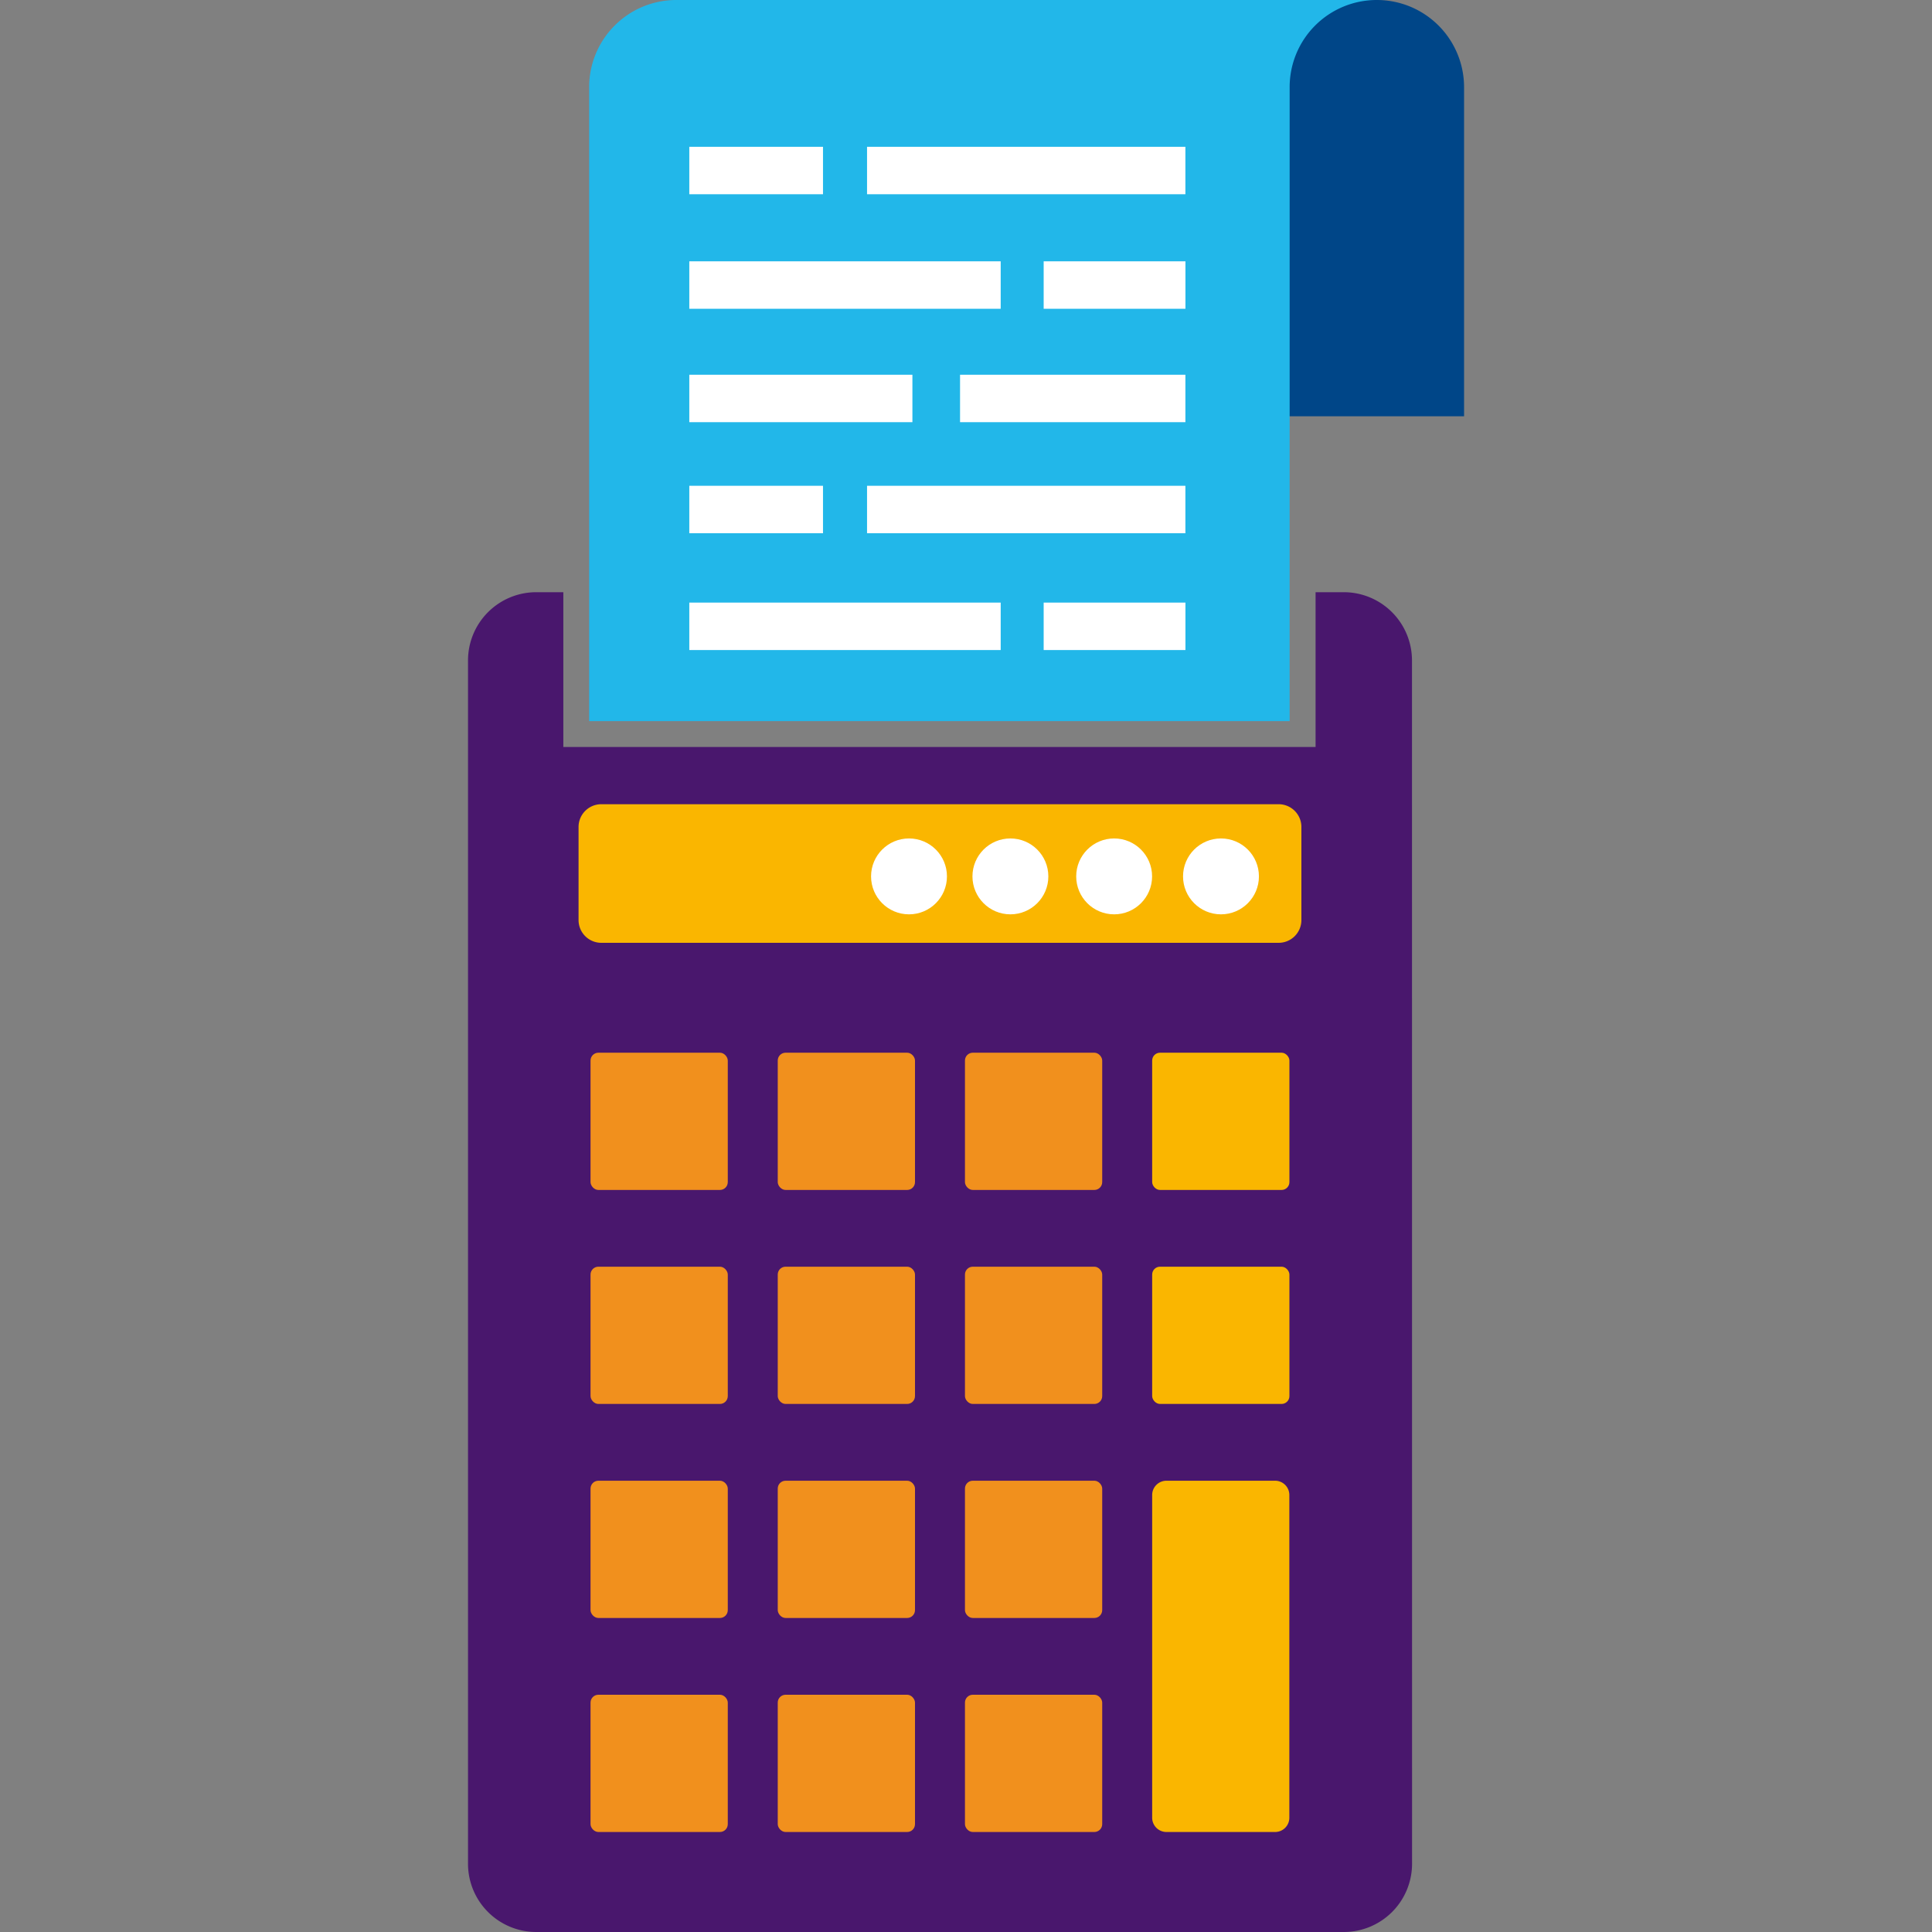 <svg id="Layer_1" data-name="Layer 1" xmlns="http://www.w3.org/2000/svg" viewBox="0 0 500 500"><rect x="0" y="0" width="500" height="500" fill="#808080" stroke="none"/><defs><style>.cls-1{fill:#49176d;}.cls-2{fill:#fab600;}.cls-3{fill:#f1901d;}.cls-4{fill:#004688;}.cls-5{fill:#22b7e9;}.cls-6{fill:#fff;}</style></defs><path class="cls-1" d="M365.42,170.93a17.66,17.66,0,0,0-17.66-17.67h-7.29v40.06H145.79V153.26h-7a17.67,17.67,0,0,0-17.67,17.67V482.34A17.67,17.67,0,0,0,138.77,500h209a17.67,17.67,0,0,0,17.67-17.66Z"/><path class="cls-2" d="M330.93,244H155.6a5.89,5.89,0,0,1-5.87-5.87V214a5.89,5.89,0,0,1,5.87-5.87H330.93A5.89,5.89,0,0,1,336.8,214v24.18A5.89,5.89,0,0,1,330.93,244Z"/><rect class="cls-3" x="152.83" y="327.82" width="35.52" height="35.52" rx="2.03"/><rect class="cls-3" x="201.28" y="327.82" width="35.52" height="35.52" rx="2.03"/><rect class="cls-3" x="249.73" y="327.82" width="35.52" height="35.52" rx="2.03"/><rect class="cls-3" x="152.83" y="383.21" width="35.52" height="35.52" rx="2.03"/><rect class="cls-3" x="201.28" y="383.21" width="35.52" height="35.52" rx="2.03"/><rect class="cls-3" x="249.73" y="383.21" width="35.52" height="35.52" rx="2.03"/><rect class="cls-3" x="152.83" y="272.44" width="35.52" height="35.52" rx="2.03"/><rect class="cls-3" x="201.28" y="272.44" width="35.52" height="35.52" rx="2.03"/><rect class="cls-3" x="249.73" y="272.44" width="35.52" height="35.52" rx="2.03"/><rect class="cls-3" x="152.83" y="438.6" width="35.52" height="35.52" rx="2.03"/><rect class="cls-3" x="201.28" y="438.6" width="35.52" height="35.52" rx="2.03"/><rect class="cls-3" x="249.73" y="438.6" width="35.52" height="35.52" rx="2.03"/><rect class="cls-2" x="298.18" y="327.82" width="35.52" height="35.52" rx="2.03"/><rect class="cls-2" x="298.18" y="272.44" width="35.52" height="35.52" rx="2.03"/><path class="cls-2" d="M330,474.12H301.86a3.7,3.7,0,0,1-3.68-3.68V386.89a3.7,3.7,0,0,1,3.68-3.68H330a3.69,3.69,0,0,1,3.68,3.68v83.55A3.69,3.69,0,0,1,330,474.12Z"/><path class="cls-4" d="M378.9,107.73V22.55A22.57,22.57,0,0,0,356.35,0H316V107.73Z"/><path class="cls-5" d="M159.08,6.61A22.51,22.51,0,0,1,175,0h181.3a22.54,22.54,0,0,0-22.54,22.55V186.63H152.47V22.56A22.51,22.51,0,0,1,159.08,6.61Z"/><rect class="cls-6" x="178.39" y="37.99" width="34.6" height="12.28"/><rect class="cls-6" x="224.39" y="37.99" width="82.39" height="12.28"/><rect class="cls-6" x="178.39" y="67.63" width="80.59" height="12.28"/><rect class="cls-6" x="270.1" y="67.63" width="36.69" height="12.28"/><rect class="cls-6" x="178.39" y="96.98" width="57.74" height="12.28"/><rect class="cls-6" x="248.46" y="96.98" width="58.32" height="12.28"/><rect class="cls-6" x="178.39" y="125.72" width="34.6" height="12.28"/><rect class="cls-6" x="224.39" y="125.72" width="82.39" height="12.28"/><rect class="cls-6" x="178.39" y="155.95" width="80.59" height="12.28"/><rect class="cls-6" x="270.1" y="155.95" width="36.69" height="12.28"/><circle class="cls-6" cx="315.99" cy="226.81" r="9.82"/><circle class="cls-6" cx="288.34" cy="226.81" r="9.82"/><circle class="cls-6" cx="261.49" cy="226.81" r="9.82"/><circle class="cls-6" cx="235.25" cy="226.81" r="9.82"/></svg>
